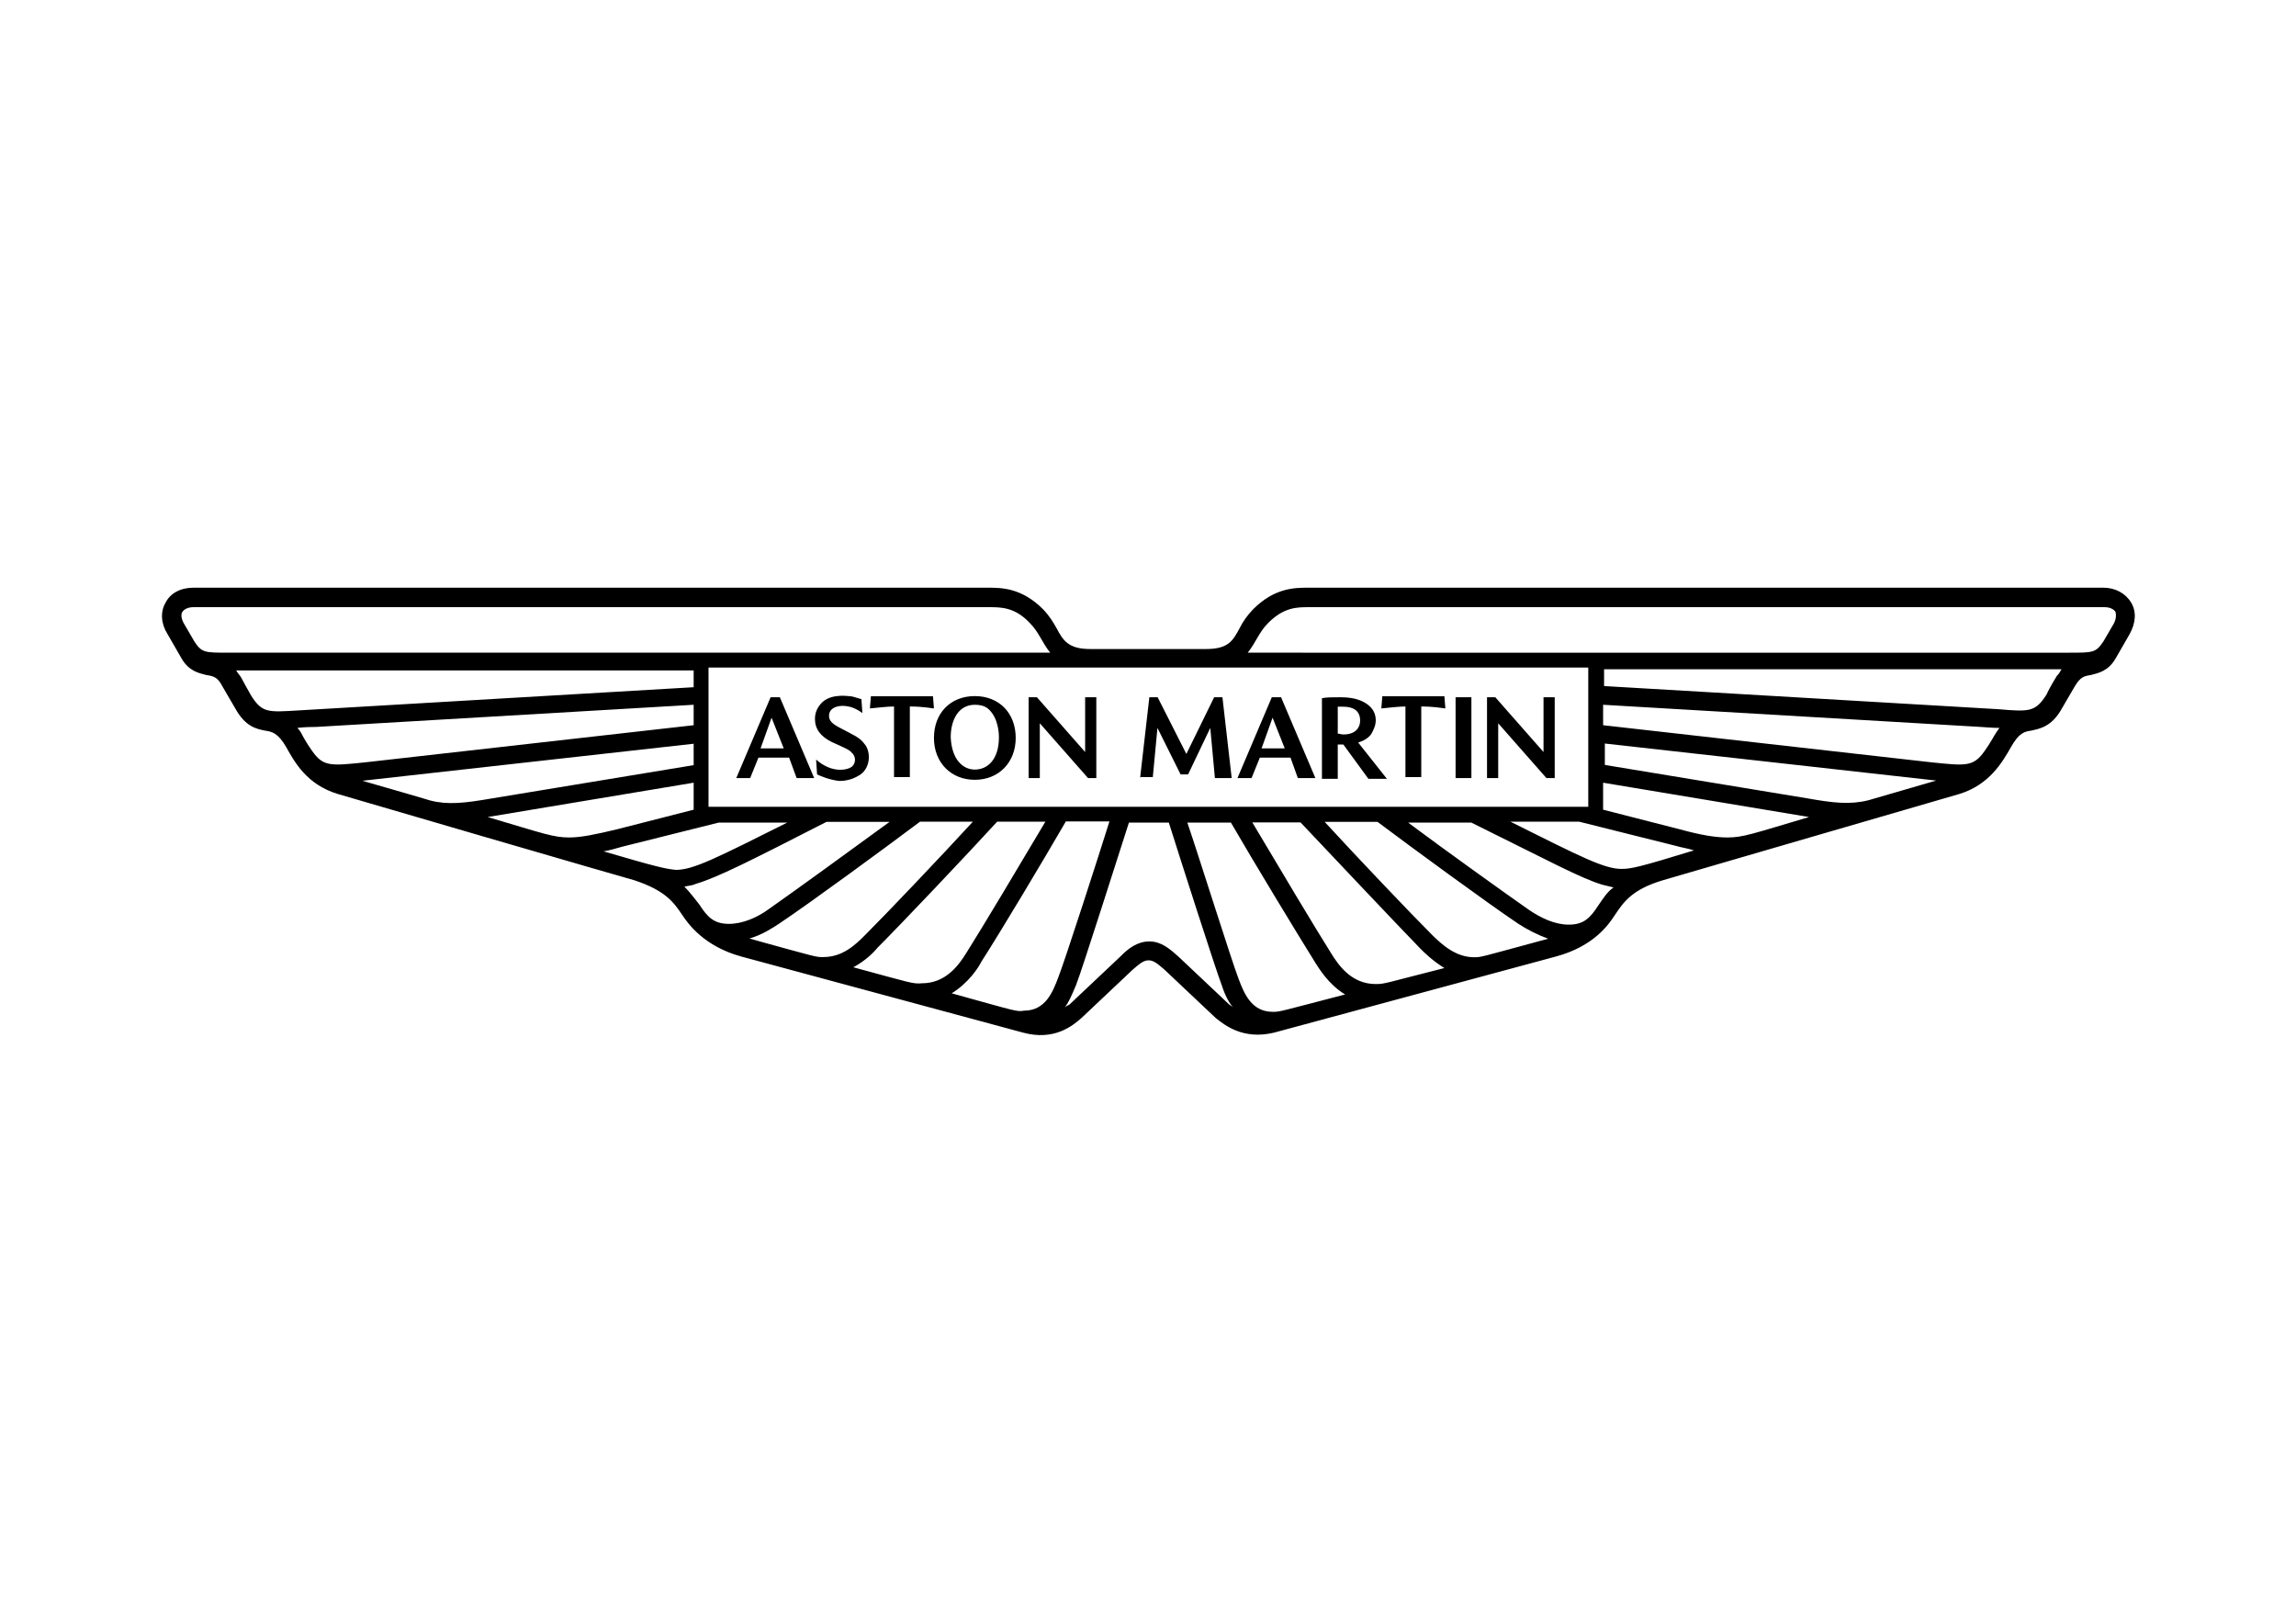 <?xml version="1.0" encoding="utf-8"?>
<svg version="1.0" id="katman_1" xmlns="http://www.w3.org/2000/svg" xmlns:xlink="http://www.w3.org/1999/xlink" x="0px" y="0px"
	 viewBox="0 0 1190.6 841.9" style="enable-background:new 0 0 1190.6 841.9;" xml:space="preserve">
<g>
	<g>
		<path d="M394.4,388h12l-6.3-15.9L394.4,388z M381.8,403.4l17.8-41.9h4.8l17.8,41.9h-9.1l-3.9-10.6h-15.9l-4.3,10.6H381.8
			L381.8,403.4z M423.7,401.5l-0.5-7.7c3.8,3.4,8.2,5.3,12.5,5.3c2.4,0,4.3-0.5,5.8-1.4c2.1-1.6,2.5-4.7,0.8-6.8
			c-0.1-0.1-0.2-0.3-0.4-0.4c-1.4-1.9-4.3-2.9-10.6-5.8c-5.8-2.9-8.7-6.7-8.7-12c0-3.4,1.4-6.3,3.9-8.7c5.3-4.8,14.4-2.9,15.4-2.9
			c1.9,0.5,3.4,1,4.8,1.4l0.5,7.2c-1.6-1.2-3.4-2.2-5.3-2.9c-5.8-1.9-12-0.5-12,4.3c0,2.4,1.4,3.9,4.8,5.8
			c7.2,3.9,11.1,5.3,13.5,8.7c3.4,3.8,3.4,12-1.9,15.9c-2.9,1.9-6.3,3.4-11.1,3.4C430,404.3,425.6,402.4,423.7,401.5z M463.6,403.4
			v-37.1c-3.4,0-7.2,0.5-12.5,1l0.5-6.3h32.2l0.5,6.3c-6.7-1-10.6-1-12.5-1v36.6h-8.2L463.6,403.4L463.6,403.4z M505.5,399
			c6.7,0,12.5-5.3,12.5-16.8c0-1,0-10.1-5.8-14.9c-1.9-1.4-3.9-1.9-6.7-1.9c-8.7,0-12.5,8.2-12.5,16.8
			C493.5,393.8,499.3,399,505.5,399L505.5,399z M505.5,404.3c-12.5,0-21.2-9.1-21.2-21.7c0-13,8.7-21.7,21.2-21.7
			c12.5,0,21.2,8.7,21.2,21.7C526.7,395.2,518,404.3,505.5,404.3z M533.4,403.4v-41.9h4.3l25,28.4v-28.4h5.8v41.9h-4.3l-25-28.4
			v28.4H533.4z M591.2,403.4l4.8-41.9h4.3l14.9,29.4l14.4-29.4h4.3l4.8,41.9h-8.7l-2.4-26l-11.5,24.1h-3.9l-12-24.1l-2.4,25.5h-6.7
			L591.2,403.4L591.2,403.4z M654.2,388h12l-6.3-15.9L654.2,388L654.2,388z M641.7,403.4l17.8-41.9h4.8l17.8,41.9H673l-3.8-10.6
			h-15.9l-4.3,10.6H641.7L641.7,403.4z M693.2,380.3c1,0,2.4,0.5,3.4,0.5c6.7,0,8.7-3.9,8.7-7.2c0-5.3-3.8-7.2-8.7-7.2h-2.9v14
			L693.2,380.3L693.2,380.3z M685.5,403.9V362c2.4-0.5,5.3-0.5,9.6-0.5c3.9,0,7.2,0.5,9.6,1.4c3.8,1.4,8.7,4.3,8.7,10.6
			c0,2.4-1,4.8-2.4,7.2c-1.4,1.9-3.8,3.4-6.7,4.3l14.9,18.8h-9.6l-13-17.8h-2.9v17.8H685.5L685.5,403.9z M728.8,403.4v-37.1
			c-3.4,0-7.2,0.5-12.5,1l0.5-6.3H749l0.5,6.3c-6.7-1-10.6-1-12.5-1v36.6h-8.2L728.8,403.4L728.8,403.4z M754.8,361.5h8.2v41.9h-8.2
			V361.5z M771.1,403.4v-41.9h4.3l25,28.4v-28.4h5.8v41.9h-4.3l-25-28.4v28.4H771.1z"/>
		<path d="M1105.1,312.4c-2.9-4.8-8.2-7.7-14.4-7.7H678.3c-6.7,0-17.3,0-28.4,11.1c-2.9,3-5.4,6.4-7.2,10.1
			c-3.4,6.3-5.8,10.6-17.3,10.6h-60.1c-11.1,0-14-4.3-17.3-10.6c-1.9-3.4-3.9-6.7-7.2-10.1c-11.1-11.1-21.7-11.1-28.4-11.1H100.3
			c-6.7,0-12,2.9-14.4,7.7c-2.9,4.8-2.4,11.1,1,16.4l7.2,12.5c3.8,6.7,9.1,7.7,13,8.7c3.4,0.5,5.8,1,8.2,5.8l6.7,11.5
			c5.3,9.6,11.1,10.6,15.4,11.5c3.4,0.5,6.7,1,11.1,8.7c4.3,7.7,10.6,19.2,26.5,24.1c1.4,0.5,153.5,44.8,154,44.8
			c15.9,5.3,20.2,11.1,25,18.3c2.9,4.3,11.1,15.9,30.3,21.2l146.3,39.5c15.9,4.3,25.5-3.4,30.3-7.7l26.5-25c3.9-3.4,5.8-4.8,8.2-4.8
			s4.3,1.4,8.2,4.8l26.5,25c4.8,3.9,14.4,11.5,30.3,7.7l146.3-39.5c19.7-5.3,27.4-16.8,30.3-21.2c4.8-7.2,9.1-13.5,25-18.3
			c0,0,152.1-44.3,154-44.8c15.4-4.8,22.1-16.4,26.5-24.1c4.3-7.7,7.2-8.2,10.6-8.7c4.3-1,10.6-1.9,15.9-11.5l6.7-11.5
			c2.9-4.8,4.8-5.3,8.2-5.8c3.8-1,9.1-1.9,13-8.7l7.2-12.5C1107.5,323,1108,317.2,1105.1,312.4L1105.1,312.4z M823.6,346.1v72.2
			H367.4v-72.2L823.6,346.1L823.6,346.1z M660,524.6c-11.1,0-14.9-9.6-17.8-17.3c-3.4-8.7-21.2-65.4-26.5-80.8h22.6
			c12,20.7,34.2,57.3,43.8,72.7c1.9,2.9,6.7,11.1,15.4,16.4C662.9,524.6,663.8,524.6,660,524.6z M713.4,510.2
			c-12.5,0-19.2-9.6-23.1-15.9c-8.2-13-26.9-44.3-40.9-67.9h25c15.9,16.8,49.1,52,62.1,65.4c1.9,1.9,6.3,6.3,12.5,10.1
			C718.2,509.7,718.2,510.2,713.4,510.2L713.4,510.2z M764.4,496.3c-9.6,0-16.8-6.7-21.7-11.5c-11.5-11.5-39-40.4-55.8-58.7h27.4
			c17.3,13,57.3,42.3,73.1,52.9c4.8,3.1,10,5.7,15.4,7.7C767.3,496.3,768.3,496.3,764.4,496.3L764.4,496.3z M828.9,469.3
			c-4.3,6.7-7.7,10.1-15.4,10.1c-7.2,0-14.4-3.4-20.7-7.7c-13-9.1-43.3-30.8-62.6-45.2H763c39.9,19.7,56.8,28.9,67.9,32.2l5.8,1.4
			C833.2,462.6,831.3,465.9,828.9,469.3z M840.9,450.5c-9.1,0-21.2-6.3-57.7-24.5h35.6l50,12.5c3.4,1,6.7,1.4,9.6,2.4
			C850.1,449.6,845.7,450.5,840.9,450.5z M938.1,423.6c-29.4,8.7-34.2,10.6-42.3,10.6c-5.8,0-13-1-25-4.3l-39.5-10.1v-14
			L938.1,423.6L938.1,423.6z M968.9,414.9c-9.6,2.4-18.3,1.4-31.8-1l-104.9-17.3v-11.1l171.8,19.2L968.9,414.9L968.9,414.9z
			 M1033.4,382.7c-1.4,2.4-2.9,4.8-4.3,6.7c-5.8,8.2-9.6,7.7-27.9,5.8l-169.9-19.2v-10.6l195.9,11.5c1.4,0,5.3,0.5,9.6,0.5
			C1035.8,378.8,1034.4,380.8,1033.4,382.7L1033.4,382.7z M1066.6,350.4c0,0-3.9,6.3-5.3,9.6c-5.8,9.1-8.7,9.1-25,7.7l-204.5-12
			v-8.7H1069C1068.1,348.5,1067.6,349.5,1066.6,350.4z M1096,323.5l-5.3,9.1c-3.9,5.8-5.3,5.8-17.8,5.8H647
			c4.3-5.3,5.8-10.6,10.6-15.4c8.2-8.2,14.9-8.2,21.2-8.2h412.4c2.9,0,4.8,1,5.8,2.4C1097.4,318.7,1097.4,321.1,1096,323.5
			L1096,323.5z M552.2,522.2c1.9-2.4,3.4-5.8,5.8-11.5c3.4-8.7,22.1-67.9,27.4-84.2h20.7c5.3,16.8,24.1,75.6,27.4,84.2
			c1.9,5.8,3.8,9.1,5.8,11.5c-0.5-0.5-1.4-1-1.9-1.4l-26.5-25c-4.3-3.8-8.7-7.7-14.9-7.7c-6.3,0-11.1,3.8-14.9,7.7l-26.5,25
			C553.6,521.3,552.7,521.8,552.2,522.2L552.2,522.2z M493.5,515c8.7-5.3,14-13.5,15.4-16.4c9.6-14.9,31.8-52,43.8-72.7h22.6
			c-4.8,15.4-23.1,72.2-26.5,80.8c-2.9,7.7-6.7,17.3-17.8,17.3C527.2,524.6,528.1,524.6,493.5,515L493.5,515z M442.5,501.5
			c6.3-3.4,10.6-7.7,12.5-10.1c13-13,46.7-48.6,62.1-65.4h25c-14,23.6-32.7,54.9-40.9,67.9c-3.9,6.3-10.6,15.9-23.1,15.9
			C473.3,510.2,472.8,509.7,442.5,501.5L442.5,501.5z M388.6,486.6c6.7-1.9,12.5-5.8,15.4-7.7c15.9-10.6,55.8-39.9,73.1-52.9h27.4
			c-16.8,18.3-44.3,47.2-55.8,58.7c-4.8,4.8-11.5,11.5-21.7,11.5C423.2,496.3,423.7,496.3,388.6,486.6L388.6,486.6z M354.9,459.7
			c1.9-0.5,3.9-0.5,5.8-1.4c11.5-3.4,28.4-12,67.9-32.2h32.7c-19.7,14.4-49.6,36.1-62.6,45.2c-5.8,4.3-13.5,7.7-20.7,7.7
			c-7.7,0-11.1-3.4-15.4-10.1C360.2,465.9,357.8,462.6,354.9,459.7L354.9,459.7z M313,441.4c2.9-0.5,6.3-1.4,9.6-2.4l50-12.5h35.6
			c-36.6,18.3-48.6,24.5-57.7,24.5C345.3,450.5,340.9,449.6,313,441.4z M359.7,405.8v14l-39.5,10.1c-12,2.9-19.2,4.3-25,4.3
			c-8.2,0-13-1.9-42.3-10.6C252.9,423.6,359.7,405.8,359.7,405.8z M187.9,404.8l171.8-19.2v11.1L254.8,414c-14,2.4-22.6,3.4-31.8,1
			C223,414.9,187.9,404.8,187.9,404.8z M154.2,377.4c3.9-0.5,8.2-0.5,9.6-0.5l195.9-11.5v10.6l-169.9,19.2
			c-18.3,1.9-22.1,2.4-27.9-5.8c-1.4-1.9-2.9-4.3-4.3-6.7C156.6,380.8,155.7,378.8,154.2,377.4z M122.5,347.6h237.2v8.7l-204.5,12
			c-16.4,1-19.2,1.4-25-7.7c-1.8-3.2-3.6-6.4-5.3-9.6C123.9,349.5,122.9,348.5,122.5,347.6z M94.6,317.2c1-1.4,2.9-2.4,5.8-2.4
			h412.4c6.3,0,13.5,0,21.2,8.2c4.8,4.8,6.3,10.1,10.6,15.4H118.6c-12.5,0-14,0-17.8-5.8l-5.3-9.1C94.1,321.1,93.6,318.7,94.6,317.2
			L94.6,317.2z"/>
	</g>
</g>
</svg>
